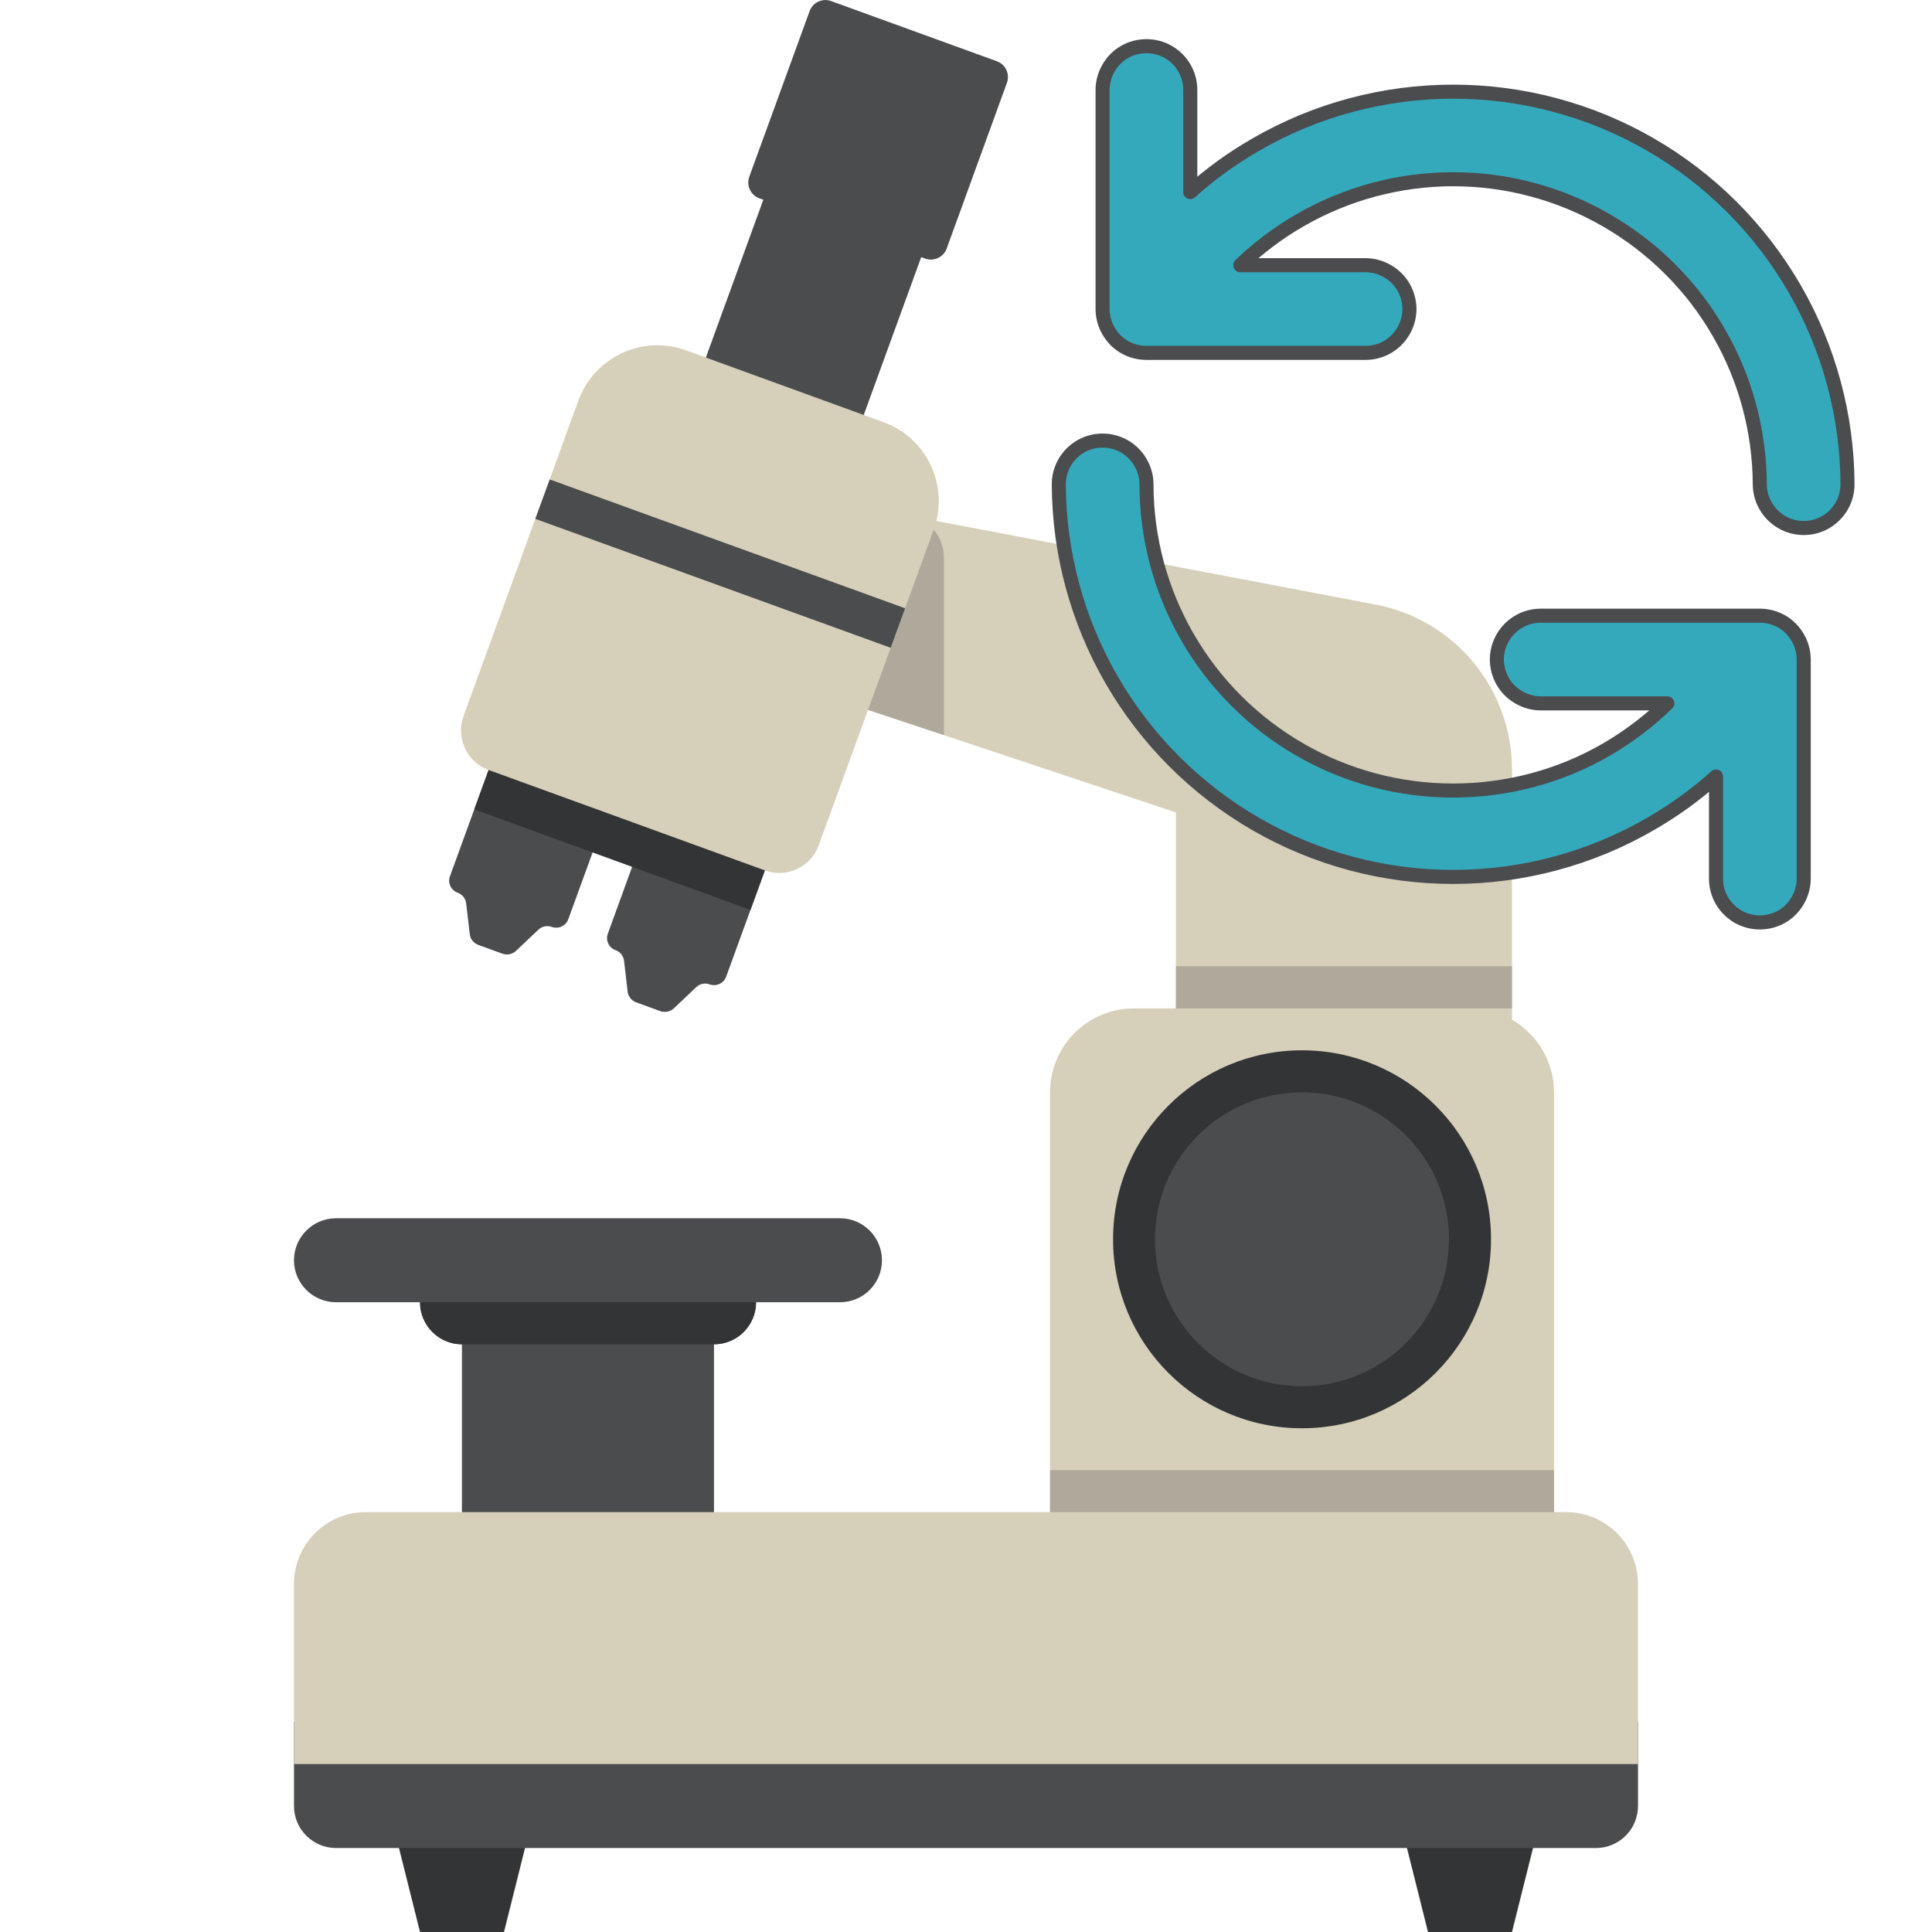 <?xml version="1.0" encoding="UTF-8"?>
<!DOCTYPE svg PUBLIC "-//W3C//DTD SVG 1.1//EN" "http://www.w3.org/Graphics/SVG/1.1/DTD/svg11.dtd">
<svg version="1.2" width="145.63mm" height="145.63mm" viewBox="0 0 14563 14563" preserveAspectRatio="xMidYMid" fill-rule="evenodd" stroke-width="28.222" stroke-linejoin="round" xmlns="http://www.w3.org/2000/svg" xmlns:ooo="http://xml.openoffice.org/svg/export" xmlns:xlink="http://www.w3.org/1999/xlink" xmlns:presentation="http://sun.com/xmlns/staroffice/presentation" xmlns:smil="http://www.w3.org/2001/SMIL20/" xmlns:anim="urn:oasis:names:tc:opendocument:xmlns:animation:1.0" xml:space="preserve">
 <defs class="ClipPathGroup">
  <clipPath id="presentation_clip_path" clipPathUnits="userSpaceOnUse">
   <rect x="0" y="0" width="14563" height="14563"/>
  </clipPath>
  <clipPath id="presentation_clip_path_shrink" clipPathUnits="userSpaceOnUse">
   <rect x="14" y="14" width="14534" height="14534"/>
  </clipPath>
 </defs>
 <defs class="TextShapeIndex">
  <g ooo:slide="id1" ooo:id-list="id3 id4 id5"/>
 </defs>
 <defs class="EmbeddedBulletChars">
  <g id="bullet-char-template-57356" transform="scale(0,-0)">
   <path d="M 580,1141 L 1163,571 580,0 -4,571 580,1141 Z"/>
  </g>
  <g id="bullet-char-template-57354" transform="scale(0,-0)">
   <path d="M 8,1128 L 1137,1128 1137,0 8,0 8,1128 Z"/>
  </g>
  <g id="bullet-char-template-10146" transform="scale(0,-0)">
   <path d="M 174,0 L 602,739 174,1481 1456,739 174,0 Z M 1358,739 L 309,1346 659,739 1358,739 Z"/>
  </g>
  <g id="bullet-char-template-10132" transform="scale(0,-0)">
   <path d="M 2015,739 L 1276,0 717,0 1260,543 174,543 174,936 1260,936 717,1481 1274,1481 2015,739 Z"/>
  </g>
  <g id="bullet-char-template-10007" transform="scale(0,-0)">
   <path d="M 0,-2 C -7,14 -16,27 -25,37 L 356,567 C 262,823 215,952 215,954 215,979 228,992 255,992 264,992 276,990 289,987 310,991 331,999 354,1012 L 381,999 492,748 772,1049 836,1024 860,1049 C 881,1039 901,1025 922,1006 886,937 835,863 770,784 769,783 710,716 594,584 L 774,223 C 774,196 753,168 711,139 L 727,119 C 717,90 699,76 672,76 641,76 570,178 457,381 L 164,-76 C 142,-110 111,-127 72,-127 30,-127 9,-110 8,-76 1,-67 -2,-52 -2,-32 -2,-23 -1,-13 0,-2 Z"/>
  </g>
  <g id="bullet-char-template-10004" transform="scale(0,-0)">
   <path d="M 285,-33 C 182,-33 111,30 74,156 52,228 41,333 41,471 41,549 55,616 82,672 116,743 169,778 240,778 293,778 328,747 346,684 L 369,508 C 377,444 397,411 428,410 L 1163,1116 C 1174,1127 1196,1133 1229,1133 1271,1133 1292,1118 1292,1087 L 1292,965 C 1292,929 1282,901 1262,881 L 442,47 C 390,-6 338,-33 285,-33 Z"/>
  </g>
  <g id="bullet-char-template-9679" transform="scale(0,-0)">
   <path d="M 813,0 C 632,0 489,54 383,161 276,268 223,411 223,592 223,773 276,916 383,1023 489,1130 632,1184 813,1184 992,1184 1136,1130 1245,1023 1353,916 1407,772 1407,592 1407,412 1353,268 1245,161 1136,54 992,0 813,0 Z"/>
  </g>
  <g id="bullet-char-template-8226" transform="scale(0,-0)">
   <path d="M 346,457 C 273,457 209,483 155,535 101,586 74,649 74,723 74,796 101,859 155,911 209,963 273,989 346,989 419,989 480,963 531,910 582,859 608,796 608,723 608,648 583,586 532,535 482,483 420,457 346,457 Z"/>
  </g>
  <g id="bullet-char-template-8211" transform="scale(0,-0)">
   <path d="M -4,459 L 1135,459 1135,606 -4,606 -4,459 Z"/>
  </g>
  <g id="bullet-char-template-61548" transform="scale(0,-0)">
   <path d="M 173,740 C 173,903 231,1043 346,1159 462,1274 601,1332 765,1332 928,1332 1067,1274 1183,1159 1299,1043 1357,903 1357,740 1357,577 1299,437 1183,322 1067,206 928,148 765,148 601,148 462,206 346,322 231,437 173,577 173,740 Z"/>
  </g>
 </defs>
 <g>
  <g id="id2" class="Master_Slide">
   <g id="bg-id2" class="Background"/>
   <g id="bo-id2" class="BackgroundObjects"/>
  </g>
 </g>
 <g class="SlideGroup">
  <g>
   <g id="container-id1">
    <g id="id1" class="Slide" clip-path="url(#presentation_clip_path)">
     <g class="Page">
      <g class="Group">
       <g class="Graphic">
        <g id="id3">
         <rect class="BoundingBox" stroke="none" fill="none" x="0" y="0" width="14564" height="14564"/>
         <defs>
          <clipPath id="clip_path_1" clipPathUnits="userSpaceOnUse">
           <path d="M 0,0 L 14563,0 14563,14563 0,14563 0,0 Z"/>
          </clipPath>
         </defs>
         <g clip-path="url(#clip_path_1)">
          <path fill="rgb(50,52,54)" stroke="none" d="M 3799,14563 L 3166,14563 2849,13297 4116,13297 3799,14563 3799,14563 Z M 11714,13297 L 10447,13297 10764,14563 11397,14563 11714,13297 11714,13297 Z"/>
          <path fill="rgb(74,76,78)" stroke="none" d="M 7590,624 L 7136,1873 C 7112,1939 7039,1973 6973,1949 L 6944,1938 6294,3723 5104,3290 5754,1505 5724,1495 C 5658,1471 5624,1398 5648,1332 L 6103,83 C 6127,18 6200,-16 6265,8 L 7515,462 C 7580,486 7614,559 7590,624 L 7590,624 Z M 3758,5598 L 3392,6604 C 3373,6655 3399,6711 3450,6729 L 3450,6729 C 3485,6742 3510,6773 3514,6810 L 3541,7041 C 3545,7078 3570,7109 3604,7122 L 3788,7189 C 3823,7201 3862,7193 3889,7168 L 4058,7008 C 4085,6982 4124,6974 4159,6987 L 4159,6987 C 4210,7005 4266,6979 4284,6928 L 4650,5923 C 4669,5872 4643,5816 4592,5797 L 3883,5540 C 3833,5521 3776,5547 3758,5598 L 3758,5598 Z M 4948,6031 L 4582,7037 C 4563,7087 4589,7144 4640,7162 L 4640,7162 C 4675,7175 4700,7206 4704,7243 L 4731,7474 C 4735,7511 4760,7542 4794,7555 L 4978,7622 C 5013,7634 5052,7626 5079,7601 L 5248,7441 C 5275,7415 5314,7407 5349,7420 L 5349,7420 C 5400,7438 5456,7412 5474,7361 L 5840,6356 C 5859,6305 5833,6249 5782,6230 L 5073,5973 C 5023,5954 4966,5980 4948,6031 L 4948,6031 Z M 6332,9183 L 2533,9183 C 2358,9183 2216,9325 2216,9500 2216,9674 2358,9816 2533,9816 L 3166,9816 C 3166,9991 3308,10133 3482,10133 L 3482,12031 5382,12031 5382,10133 C 5557,10133 5699,9991 5699,9816 L 6332,9816 C 6507,9816 6648,9674 6648,9500 6648,9325 6507,9183 6332,9183 L 6332,9183 Z M 12347,12981 L 2216,12981 2216,13613 C 2216,13788 2358,13930 2533,13930 L 12030,13930 C 12205,13930 12347,13788 12347,13613 L 12347,12981 12347,12981 Z"/>
          <path fill="rgb(50,52,54)" stroke="none" d="M 5657,6859 L 3575,6101 3900,5209 5982,5966 5657,6859 5657,6859 Z M 5699,9816 L 5699,9816 3166,9816 3166,9816 C 3166,9991 3308,10133 3482,10133 L 5382,10133 C 5557,10133 5699,9991 5699,9816 L 5699,9816 Z"/>
          <path fill="rgb(214,207,186)" stroke="none" d="M 12347,11939 L 12347,13297 2216,13297 2216,11939 C 2216,11795 2273,11658 2374,11557 2476,11455 2613,11398 2757,11398 L 7915,11398 7915,8234 C 7915,7884 8198,7601 8548,7601 L 8864,7601 8864,6124 6543,5351 6171,6372 C 6112,6536 5930,6621 5766,6561 L 3683,5804 C 3519,5744 3434,5562 3494,5398 L 4360,3019 C 4480,2691 4843,2521 5172,2641 L 6659,3182 C 6966,3293 7134,3617 7058,3927 L 10368,4557 C 10965,4670 11397,5192 11397,5800 L 11397,6019 11397,6968 11397,7686 C 11586,7796 11714,8000 11714,8234 L 11714,11398 11806,11398 C 11950,11398 12087,11455 12189,11557 12290,11658 12347,11795 12347,11939 L 12347,11939 Z"/>
          <path fill="rgb(74,76,78)" stroke="none" d="M 6805,4916 L 4035,3911 4144,3614 6913,4618 6805,4916 6805,4916 Z"/>
          <path fill="rgb(174,169,154)" stroke="none" d="M 7115,4199 L 7115,5541 6543,5351 7038,3993 C 7038,3993 7038,3993 7038,3993 7086,4049 7115,4121 7115,4199 L 7115,4199 Z M 11397,7284 L 8864,7284 8864,7601 11397,7601 11397,7284 11397,7284 Z M 11714,11082 L 7915,11082 7915,11398 11714,11398 11714,11082 11714,11082 Z"/>
          <path fill="rgb(50,52,54)" stroke="none" d="M 11239,9341 C 11239,10128 10601,10766 9814,10766 9027,10766 8390,10128 8390,9341 8390,8555 9027,7917 9814,7917 10601,7917 11239,8555 11239,9341 L 11239,9341 Z"/>
          <path fill="rgb(74,76,78)" stroke="none" d="M 10922,9341 C 10922,9953 10426,10449 9814,10449 9202,10449 8706,9953 8706,9341 8706,8730 9202,8234 9814,8234 10426,8234 10922,8730 10922,9341 L 10922,9341 Z"/>
         </g>
        </g>
       </g>
       <g class="com.sun.star.drawing.ClosedBezierShape">
        <g id="id4">
         <rect class="BoundingBox" stroke="none" fill="none" x="8257" y="294" width="5724" height="3741"/>
         <path fill="rgb(53,169,188)" stroke="none" d="M 8642,348 C 8700,348 8757,363 8807,392 8857,421 8899,463 8928,513 8957,563 8972,620 8972,678 L 8972,1448 C 9124,1311 9290,1191 9468,1089 9919,828 10432,691 10954,691 11475,691 11988,828 12440,1089 12892,1350 13267,1725 13528,2177 13787,2625 13924,3133 13926,3651 13926,3708 13911,3765 13882,3815 13853,3865 13811,3907 13761,3936 13711,3965 13654,3980 13596,3980 13538,3980 13482,3965 13431,3936 13381,3907 13339,3865 13310,3815 13281,3765 13265,3708 13265,3651 13263,3249 13157,2854 12956,2507 12754,2155 12461,1864 12109,1661 11758,1458 11359,1351 10954,1351 10548,1351 10149,1458 9798,1661 9635,1755 9484,1869 9349,1999 L 10293,1999 C 10351,1999 10407,2015 10458,2044 10508,2073 10550,2113 10579,2164 10608,2214 10624,2272 10624,2330 10624,2388 10608,2445 10579,2495 10550,2545 10508,2587 10458,2616 10407,2645 10351,2660 10293,2660 L 8642,2660 C 8584,2660 8526,2645 8476,2616 8425,2587 8385,2545 8356,2495 8327,2445 8311,2388 8311,2330 L 8311,678 C 8311,620 8327,563 8356,513 8385,463 8425,421 8476,392 8526,363 8584,348 8642,348 Z"/>
         <path fill="none" stroke="rgb(74,76,78)" stroke-width="106" stroke-linejoin="miter" d="M 8642,348 C 8700,348 8757,363 8807,392 8857,421 8899,463 8928,513 8957,563 8972,620 8972,678 L 8972,1448 C 9124,1311 9290,1191 9468,1089 9919,828 10432,691 10954,691 11475,691 11988,828 12440,1089 12892,1350 13267,1725 13528,2177 13787,2625 13924,3133 13926,3651 13926,3708 13911,3765 13882,3815 13853,3865 13811,3907 13761,3936 13711,3965 13654,3980 13596,3980 13538,3980 13482,3965 13431,3936 13381,3907 13339,3865 13310,3815 13281,3765 13265,3708 13265,3651 13263,3249 13157,2854 12956,2507 12754,2155 12461,1864 12109,1661 11758,1458 11359,1351 10954,1351 10548,1351 10149,1458 9798,1661 9635,1755 9484,1869 9349,1999 L 10293,1999 C 10351,1999 10407,2015 10458,2044 10508,2073 10550,2113 10579,2164 10608,2214 10624,2272 10624,2330 10624,2388 10608,2445 10579,2495 10550,2545 10508,2587 10458,2616 10407,2645 10351,2660 10293,2660 L 8642,2660 C 8584,2660 8526,2645 8476,2616 8425,2587 8385,2545 8356,2495 8327,2445 8311,2388 8311,2330 L 8311,678 C 8311,620 8327,563 8356,513 8385,463 8425,421 8476,392 8526,363 8584,348 8642,348 Z"/>
        </g>
       </g>
       <g class="com.sun.star.drawing.ClosedBezierShape">
        <g id="id5">
         <rect class="BoundingBox" stroke="none" fill="none" x="7927" y="3267" width="5724" height="3741"/>
         <path fill="rgb(53,169,188)" stroke="none" d="M 8311,3321 C 8369,3321 8426,3336 8476,3365 8527,3394 8568,3436 8597,3486 8626,3536 8642,3593 8642,3651 8642,4055 8749,4453 8951,4803 9154,5155 9446,5447 9798,5650 10149,5853 10548,5959 10954,5959 11359,5959 11759,5853 12109,5650 12276,5553 12430,5436 12568,5302 L 11614,5302 C 11556,5302 11500,5286 11449,5257 11399,5228 11357,5188 11328,5137 11299,5087 11283,5029 11283,4971 11283,4913 11299,4856 11328,4806 11357,4756 11399,4714 11449,4685 11500,4656 11556,4641 11614,4641 L 13265,4641 C 13323,4641 13381,4656 13431,4685 13482,4714 13522,4756 13551,4806 13580,4856 13596,4913 13596,4971 L 13596,6623 C 13596,6681 13580,6738 13551,6788 13522,6838 13482,6880 13431,6909 13381,6938 13323,6953 13265,6953 13207,6953 13150,6938 13100,6909 13050,6880 13008,6838 12979,6788 12950,6738 12935,6681 12935,6623 L 12935,5853 C 12783,5990 12617,6110 12439,6212 11988,6473 11475,6610 10954,6610 10432,6610 9919,6473 9467,6212 9015,5951 8640,5576 8379,5124 8120,4676 7983,4168 7981,3651 7981,3593 7996,3536 8025,3486 8054,3436 8096,3394 8146,3365 8196,3336 8253,3321 8311,3321 Z"/>
         <path fill="none" stroke="rgb(74,76,78)" stroke-width="106" stroke-linejoin="miter" d="M 8311,3321 C 8369,3321 8426,3336 8476,3365 8527,3394 8568,3436 8597,3486 8626,3536 8642,3593 8642,3651 8642,4055 8749,4453 8951,4803 9154,5155 9446,5447 9798,5650 10149,5853 10548,5959 10954,5959 11359,5959 11759,5853 12109,5650 12276,5553 12430,5436 12568,5302 L 11614,5302 C 11556,5302 11500,5286 11449,5257 11399,5228 11357,5188 11328,5137 11299,5087 11283,5029 11283,4971 11283,4913 11299,4856 11328,4806 11357,4756 11399,4714 11449,4685 11500,4656 11556,4641 11614,4641 L 13265,4641 C 13323,4641 13381,4656 13431,4685 13482,4714 13522,4756 13551,4806 13580,4856 13596,4913 13596,4971 L 13596,6623 C 13596,6681 13580,6738 13551,6788 13522,6838 13482,6880 13431,6909 13381,6938 13323,6953 13265,6953 13207,6953 13150,6938 13100,6909 13050,6880 13008,6838 12979,6788 12950,6738 12935,6681 12935,6623 L 12935,5853 C 12783,5990 12617,6110 12439,6212 11988,6473 11475,6610 10954,6610 10432,6610 9919,6473 9467,6212 9015,5951 8640,5576 8379,5124 8120,4676 7983,4168 7981,3651 7981,3593 7996,3536 8025,3486 8054,3436 8096,3394 8146,3365 8196,3336 8253,3321 8311,3321 Z"/>
        </g>
       </g>
      </g>
     </g>
    </g>
   </g>
  </g>
 </g>
</svg>